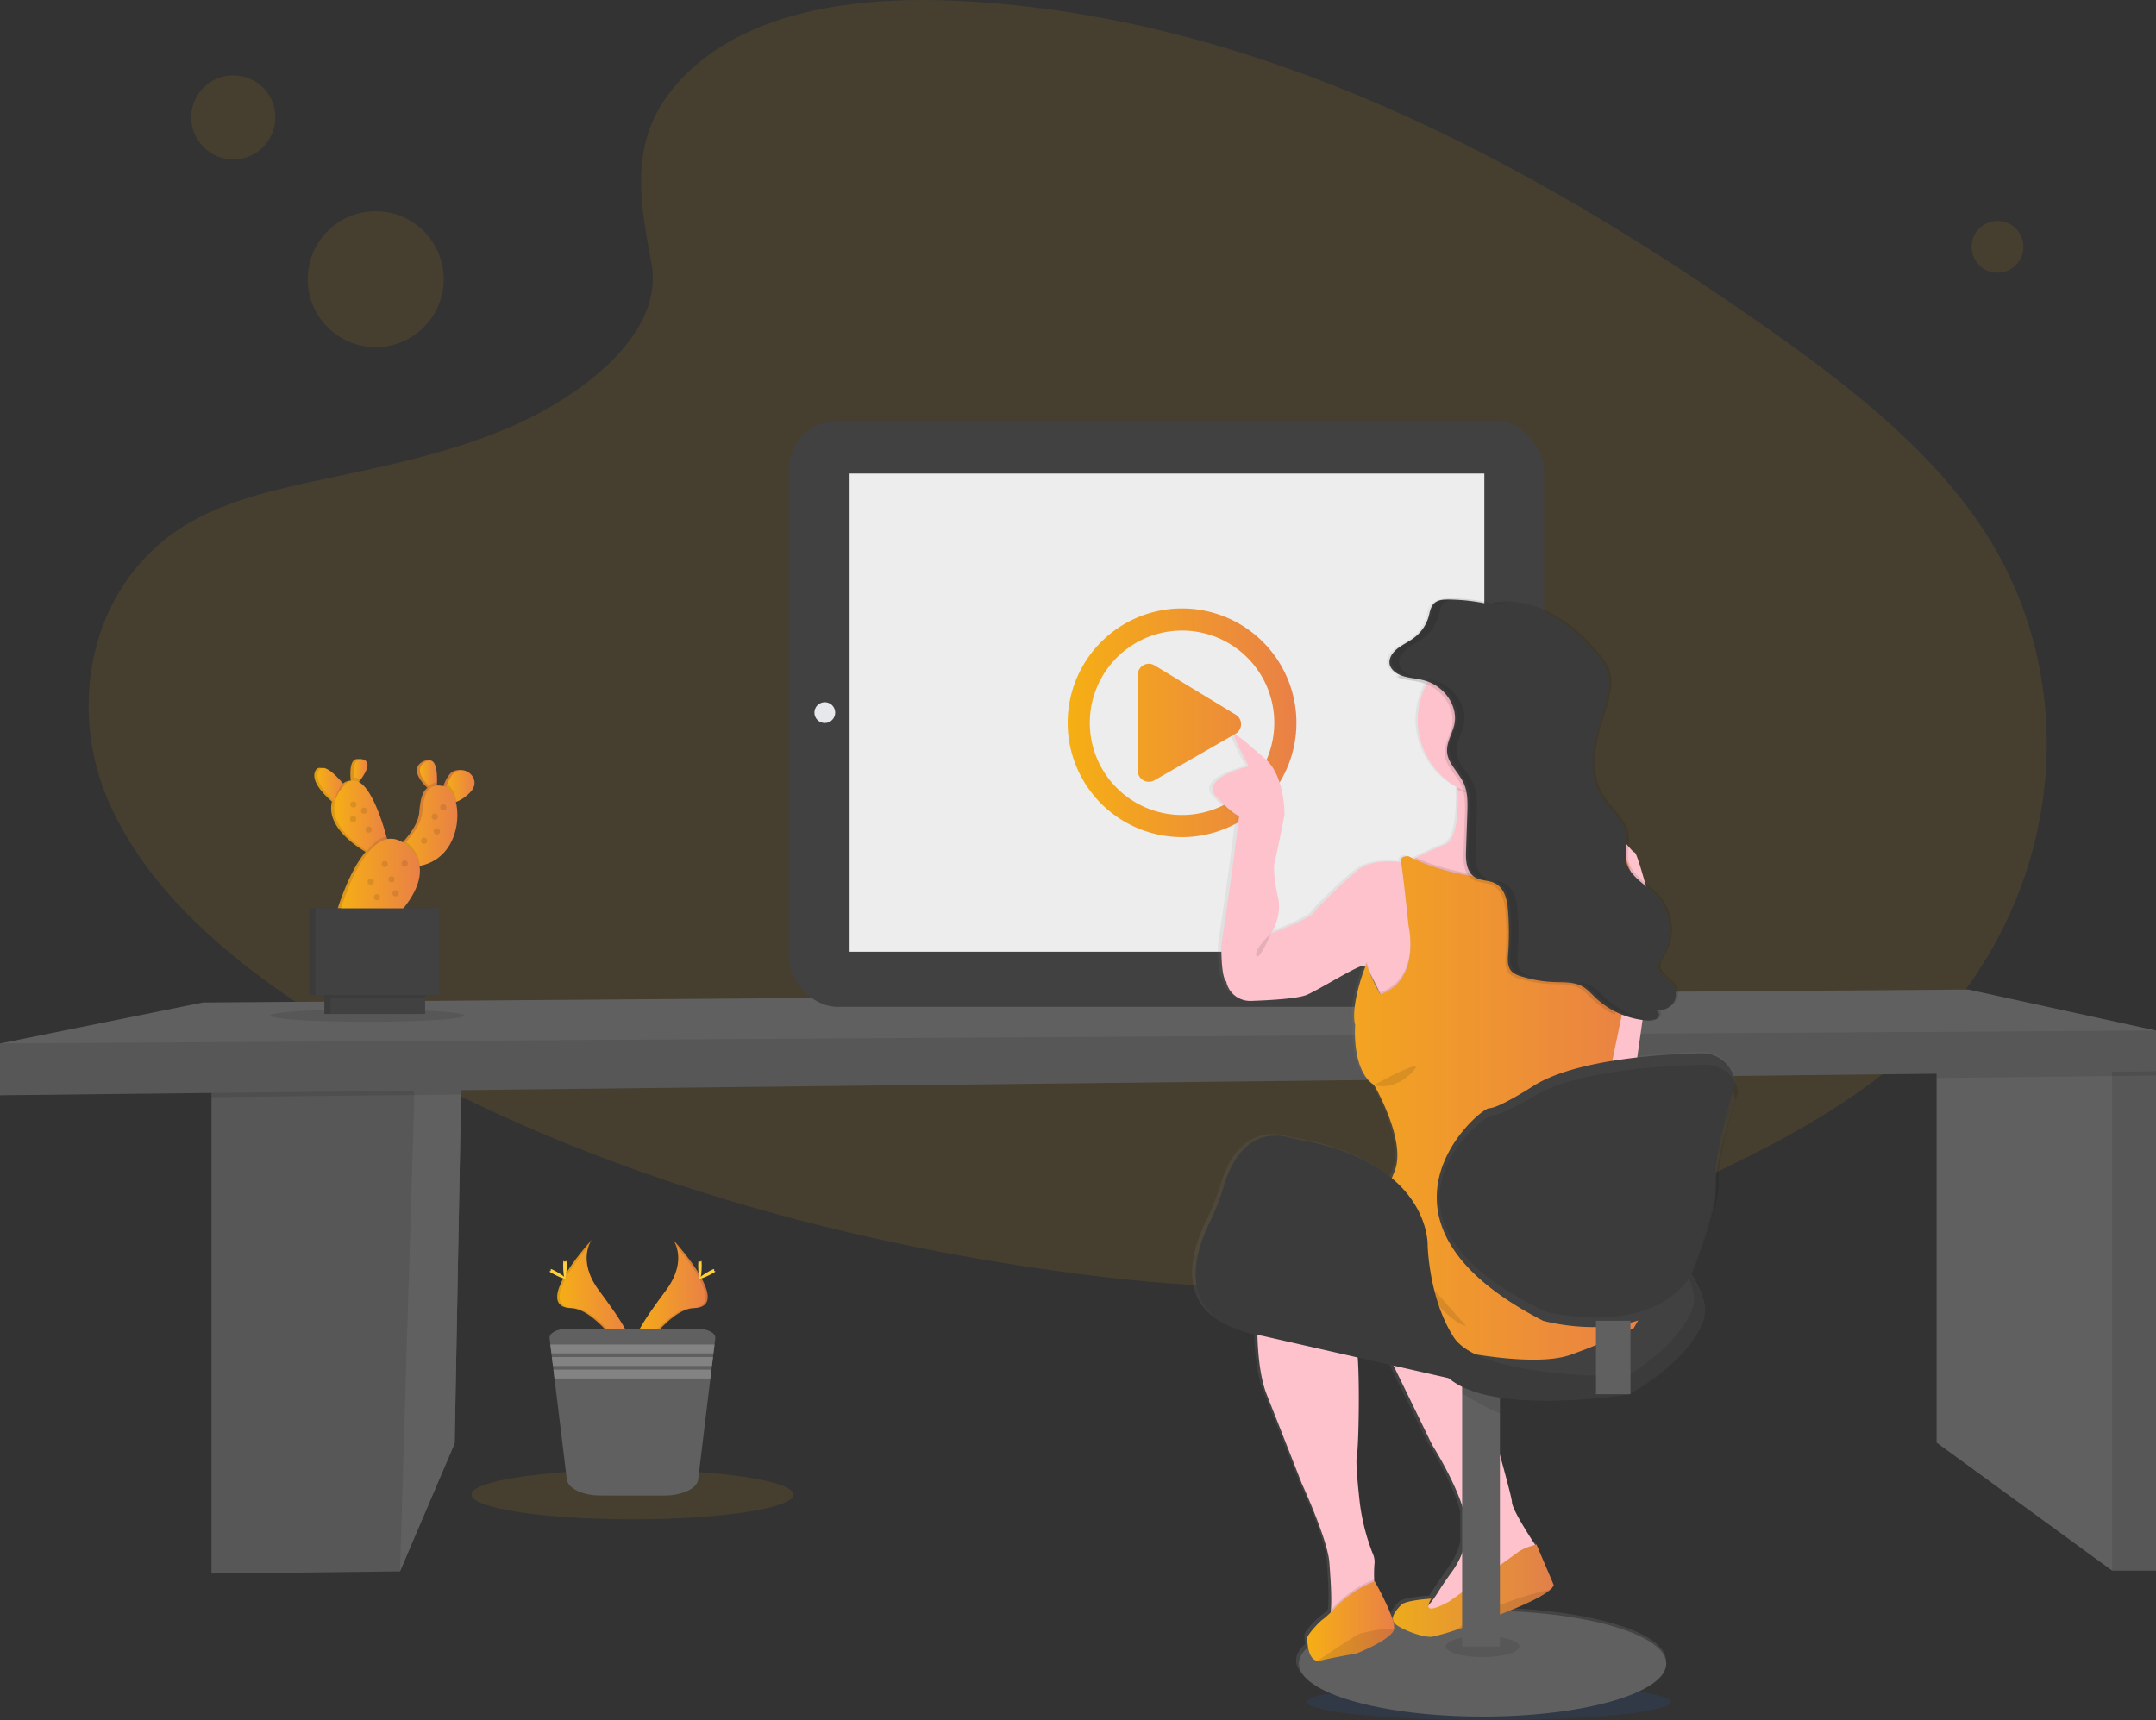 <?xml version="1.0" encoding="UTF-8" standalone="no"?>
<svg
   xmlns:dc="http://purl.org/dc/elements/1.1/"
   xmlns:cc="http://creativecommons.org/ns#"
   xmlns:rdf="http://www.w3.org/1999/02/22-rdf-syntax-ns#"
   xmlns:svg="http://www.w3.org/2000/svg"
   xmlns="http://www.w3.org/2000/svg"
   xmlns:xlink="http://www.w3.org/1999/xlink"
   xmlns:sodipodi="http://sodipodi.sourceforge.net/DTD/sodipodi-0.dtd"
   xmlns:inkscape="http://www.inkscape.org/namespaces/inkscape"
   inkscape:version="1.0 (4035a4fb49, 2020-05-01)"
   sodipodi:docname="register.svg"
   version="1.1"
   viewBox="0 0 999 797.25"
   height="797.25"
   width="999"
   data-name="Layer 1"
   id="26e08365-e7f3-4f87-b2fd-e29738693ebb">
  <rect x="0" y="0" width="999" height="797.25" fill="#333333" stroke="none"/>
  <sodipodi:namedview
     inkscape:current-layer="26e08365-e7f3-4f87-b2fd-e29738693ebb"
     inkscape:window-maximized="1"
     inkscape:window-y="-8"
     inkscape:window-x="-8"
     inkscape:cy="375.7392"
     inkscape:cx="653.14557"
     inkscape:zoom="0.54406114"
     showgrid="false"
     id="namedview242"
     inkscape:window-height="1057"
     inkscape:window-width="1920"
     inkscape:pageshadow="2"
     inkscape:pageopacity="0"
     guidetolerance="10"
     gridtolerance="10"
     objecttolerance="10"
     borderopacity="1"
     bordercolor="#666666"
     pagecolor="#ffffff" />
  <defs
     id="defs9">
    <linearGradient
       id="c24143ca-a0c1-48a5-a3b5-0343775bf348-5-7-1-1"
       x1="778.67"
       y1="845.35"
       x2="778.67"
       y2="329.26"
       gradientUnits="userSpaceOnUse">
      <stop
         offset="0"
         stop-color="gray"
         stop-opacity="0.25"
         id="stop1191" />
      <stop
         offset="0.54"
         stop-color="gray"
         stop-opacity="0.12"
         id="stop1193" />
      <stop
         offset="1"
         stop-color="gray"
         stop-opacity="0.1"
         id="stop1195" />
    </linearGradient>
    <linearGradient
       id="linearGradient1109"
       inkscape:collect="always">
      <stop
         id="stop1105"
         offset="0"
         style="stop-color:#f6af14;stop-opacity:1;" />
      <stop
         id="stop1107"
         offset="1"
         style="stop-color:#e98047;stop-opacity:1" />
    </linearGradient>
    <linearGradient
       id="c24143ca-a0c1-48a5-a3b5-0343775bf348-5-7-1"
       x1="778.67"
       y1="845.35"
       x2="778.67"
       y2="329.26"
       gradientUnits="userSpaceOnUse">
      <stop
         offset="0"
         stop-color="gray"
         stop-opacity="0.25"
         id="stop1098" />
      <stop
         offset="0.54"
         stop-color="gray"
         stop-opacity="0.12"
         id="stop1100" />
      <stop
         offset="1"
         stop-color="gray"
         stop-opacity="0.1"
         id="stop1102" />
    </linearGradient>
    <linearGradient
       id="c24143ca-a0c1-48a5-a3b5-0343775bf348-5-7"
       x1="778.67"
       y1="845.35"
       x2="778.67"
       y2="329.26"
       gradientUnits="userSpaceOnUse">
      <stop
         offset="0"
         stop-color="gray"
         stop-opacity="0.25"
         id="stop1091" />
      <stop
         offset="0.54"
         stop-color="gray"
         stop-opacity="0.12"
         id="stop1093" />
      <stop
         offset="1"
         stop-color="gray"
         stop-opacity="0.1"
         id="stop1095" />
    </linearGradient>
    <linearGradient
       id="c24143ca-a0c1-48a5-a3b5-0343775bf348-5"
       x1="778.67"
       y1="845.35"
       x2="778.67"
       y2="329.26"
       gradientUnits="userSpaceOnUse">
      <stop
         offset="0"
         stop-color="gray"
         stop-opacity="0.25"
         id="stop1084" />
      <stop
         offset="0.54"
         stop-color="gray"
         stop-opacity="0.12"
         id="stop1086" />
      <stop
         offset="1"
         stop-color="gray"
         stop-opacity="0.1"
         id="stop1088" />
    </linearGradient>
    <linearGradient
       id="c24143ca-a0c1-48a5-a3b5-0343775bf348"
       x1="778.67"
       y1="845.35"
       x2="778.67"
       y2="329.26"
       gradientUnits="userSpaceOnUse">
      <stop
         offset="0"
         stop-color="gray"
         stop-opacity="0.25"
         id="stop1077" />
      <stop
         offset="0.54"
         stop-color="gray"
         stop-opacity="0.12"
         id="stop1079" />
      <stop
         offset="1"
         stop-color="gray"
         stop-opacity="0.1"
         id="stop1081" />
    </linearGradient>
    <linearGradient
       gradientUnits="userSpaceOnUse"
       y2="329.26"
       x2="778.67"
       y1="845.35"
       x1="778.67"
       id="c24143ca-a0c1-48a5-a3b5-0343775bf348-5-7-1-1-5">
      <stop
         id="stop2"
         stop-opacity="0.25"
         stop-color="gray"
         offset="0" />
      <stop
         id="stop4"
         stop-opacity="0.12"
         stop-color="gray"
         offset="0.54" />
      <stop
         id="stop6"
         stop-opacity="0.1"
         stop-color="gray"
         offset="1" />
    </linearGradient>
    <linearGradient
       gradientUnits="userSpaceOnUse"
       y2="560.512"
       x2="865.325"
       y1="560.512"
       x1="686.411"
       id="linearGradient1111"
       xlink:href="#linearGradient1109"
       inkscape:collect="always" />
    <linearGradient
       gradientUnits="userSpaceOnUse"
       y2="459.489"
       x2="295.074"
       y1="459.489"
       x1="257.76"
       id="linearGradient1119"
       xlink:href="#linearGradient1109"
       inkscape:collect="always" />
    <linearGradient
       gradientUnits="userSpaceOnUse"
       y2="430.467"
       x2="281"
       y1="430.467"
       x1="255.33"
       id="linearGradient1127"
       xlink:href="#linearGradient1109"
       inkscape:collect="always" />
    <linearGradient
       gradientUnits="userSpaceOnUse"
       y2="434.519"
       x2="312.43"
       y1="434.519"
       x1="281.248"
       id="linearGradient1135"
       xlink:href="#linearGradient1109"
       inkscape:collect="always" />
    <linearGradient
       gradientUnits="userSpaceOnUse"
       y2="416.098"
       x2="320.389"
       y1="416.098"
       x1="306.34"
       id="linearGradient1137"
       xlink:href="#linearGradient1109"
       inkscape:collect="always" />
    <linearGradient
       gradientUnits="userSpaceOnUse"
       y2="411.334"
       x2="303.017"
       y1="411.334"
       x1="295.105"
       id="linearGradient1139"
       xlink:href="#linearGradient1109"
       inkscape:collect="always" />
    <linearGradient
       gradientUnits="userSpaceOnUse"
       y2="409.573"
       x2="270.789"
       y1="409.573"
       x1="264.301"
       id="linearGradient1141"
       xlink:href="#linearGradient1109"
       inkscape:collect="always" />
    <linearGradient
       gradientUnits="userSpaceOnUse"
       y2="416.367"
       x2="261.72"
       y1="416.367"
       x1="247.612"
       id="linearGradient1143"
       xlink:href="#linearGradient1109"
       inkscape:collect="always" />
    <linearGradient
       gradientUnits="userSpaceOnUse"
       y2="441.008"
       x2="318.947"
       y1="441.008"
       x1="246.142"
       id="linearGradient1151"
       xlink:href="#linearGradient1109"
       inkscape:collect="always" />
    <linearGradient
       gradientUnits="userSpaceOnUse"
       y2="655.085"
       x2="394.315"
       y1="655.085"
       x1="358.683"
       id="linearGradient1159"
       xlink:href="#linearGradient1109"
       inkscape:collect="always" />
    <linearGradient
       gradientUnits="userSpaceOnUse"
       y2="655.085"
       x2="428.407"
       y1="655.085"
       x1="392.769"
       id="linearGradient1161"
       xlink:href="#linearGradient1109"
       inkscape:collect="always" />
    <linearGradient
       gradientUnits="userSpaceOnUse"
       y2="802.717"
       x2="746.497"
       y1="802.717"
       x1="706.2"
       id="linearGradient1179"
       xlink:href="#linearGradient1109"
       inkscape:collect="always" />
    <linearGradient
       gradientUnits="userSpaceOnUse"
       y2="788.634"
       x2="820.43"
       y1="788.634"
       x1="745.903"
       id="linearGradient1181"
       xlink:href="#linearGradient1109"
       inkscape:collect="always" />
    <linearGradient
       gradientUnits="userSpaceOnUse"
       y2="386.37"
       x2="701.21"
       y1="386.37"
       x1="595.21"
       id="linearGradient1204"
       xlink:href="#linearGradient1109"
       inkscape:collect="always" />
  </defs>
  <title
     id="title11">press play</title>
  <path
     style="fill:#f6af14;fill-opacity:1"
     id="path13"
     opacity="0.1"
     fill="#2271ff"
     transform="translate(-100.5 -51.37)"
     d="M421.71,82.64c30.78-27.43,79.11-33,123.09-30.84,138.16,6.87,262.87,73.56,370.74,149,39.05,27.31,77.5,56.74,102.85,94.35,51.6,76.57,36.3,182.63-35.46,245.7-24.41,21.46-54,37.91-84.39,52.5-54,25.93-112.31,46.74-173.62,52.67-43.73,4.22-88,.79-131.46-5.11C472,624.45,352.81,588,252.9,525.72c-43.82-27.33-85.13-61.3-103.19-105.52S143.21,320,188,293.8c18.51-10.82,40.64-15.71,62.3-20.3,31.89-6.76,64.29-13.42,93.06-27.15,29.72-14.19,64.92-41.63,59-73C396,139.63,391,110,421.71,82.64Z" />
  <circle
     style="fill:#f6af14;fill-opacity:1"
     id="circle15"
     opacity="0.1"
     fill="#2271ff"
     r="31.5"
     cy="129.4"
     cx="174.08" />
  <circle
     style="fill:#f6af14;fill-opacity:1"
     id="circle17"
     opacity="0.1"
     fill="#2271ff"
     r="19.5"
     cy="54.4"
     cx="108.09" />
  <circle
     style="fill:#f6af14;fill-opacity:1"
     id="circle19"
     opacity="0.1"
     fill="#2271ff"
     r="12"
     cy="114.4"
     cx="925.57" />
  <ellipse
     id="ellipse21"
     opacity="0.1"
     fill="#2271ff"
     ry="8.4"
     rx="84.24"
     cy="788.85"
     cx="689.92" />
  <polygon
     style="fill:#606060;fill-opacity:1"
     id="polygon23"
     fill="#5f5d7e"
     points="214 487.31 213.63 507.26 210.67 668.97 185.33 728.31 98 729.31 98 496.5 189.14 489.28 214 487.31" />
  <polygon
     style="fill:#000000;fill-opacity:1"
     id="polygon25"
     opacity="0.1"
     points="185.33,728.31 98,729.31 98,496.5 189.14,489.28 214,487.31 213.63,507.26 210.67,668.97 " />
  <polygon
     style="fill:#606060;fill-opacity:1"
     id="polygon27"
     fill="#5f5d7e"
     points="214 487.31 213.63 507.26 210.67 668.97 185.33 728.31 192 507.64 191.98 507.5 189.14 489.28 214 487.31" />
  <polygon
     id="polygon29"
     opacity="0.1"
     points="189.14 489.28 214 487.31 213.63 507.26 191.98 507.5 98 508.55 98 496.5 189.14 489.28" />
  <polygon
     style="fill:#606060;fill-opacity:1"
     id="polygon31"
     fill="#5f5d7e"
     points="999 496.5 999 727.97 978.67 727.97 897.33 668.64 897.33 489.97 970 483.14 974.46 485.19 978.67 487.13 999 496.5" />
  <rect
     id="rect33"
     opacity="0.1"
     height="242.78"
     width="20.33"
     y="485.19"
     x="978.67" />
  <polygon
     id="polygon35"
     opacity="0.1"
     points="999 485.19 999 498.5 978.67 498.73 897.33 499.63 897.33 489.97 970 483.14 974.46 485.19 978.67 487.13 978.67 485.19 999 485.19" />
  <polygon
     style="fill:#606060;fill-opacity:1"
     id="polygon37"
     fill="#5f5d7e"
     points="999 477.64 999 496.5 0 507.64 0 483.64 94 464.64 912 458.64 999 477.64" />
  <polygon
     id="polygon39"
     opacity="0.1"
     points="999 477.64 999 496.5 0 507.64 0 483.64 999 477.64" />
  <rect
     style="fill:#414141;fill-opacity:1"
     id="rect41"
     fill="#474157"
     ry="22.82"
     rx="22.82"
     height="271.69"
     width="349.92"
     y="194.97"
     x="365.5" />
  <rect
     style="fill:#ededed;fill-opacity:1"
     id="rect43"
     fill="#ededf4"
     height="221.63"
     width="294.12"
     y="219.48"
     x="393.66" />
  <circle
     id="circle45"
     fill="#e6e8ec"
     r="4.82"
     cy="330.29"
     cx="382.18" />
  <circle
     id="circle47"
     fill="#e6e8ec"
     r="7.95"
     cy="330.81"
     cx="700.81" />
  <path
     style="fill-opacity:1.0;fill:url(#linearGradient1204)"
     id="path49"
     fill="#2271ff"
     transform="translate(-100.5 -51.37)"
     d="M672.93,382.52l-37.61-22.86a5.14,5.14,0,0,0-7.63,4.48V408.6a5.14,5.14,0,0,0,7.63,4.48l37.61-21.58A5.15,5.15,0,0,0,672.93,382.52Zm28.28,3.85a53,53,0,1,0-53,53A53,53,0,0,0,701.21,386.37Zm-95.74,0a42.74,42.74,0,1,1,42.74,42.74A42.73,42.73,0,0,1,605.47,386.37Z" />
  <path
     style="fill:url(#c24143ca-a0c1-48a5-a3b5-0343775bf348-5-7-1-1-5)"
     id="path51"
     fill="url(#c24143ca-a0c1-48a5-a3b5-0343775bf348)"
     transform="translate(-100.5 -51.37)"
     d="M904.38,560.51a12.5,12.5,0,0,0-1.13-3.52c.76-2.59,1.25-4.18,1.25-4.18s0-.38-.12-1a15.35,15.35,0,0,0-15.55-12.88c-6,.11-17.38.51-30,1.93.72-5.05,1.58-11.09,2.48-17.31l1.65.18c.38,0,.78,0,1.18.06h.53a5.44,5.44,0,0,0,3.66-1.12,2.16,2.16,0,0,0-.67-3.54,8.92,8.92,0,0,0,7.83-3.28,7,7,0,0,0,0-8.14c-2.11-3-6.58-5-6.82-8.53-.13-2,1.21-3.8,2.26-5.57a23.27,23.27,0,0,0-3.67-27.95,54.76,54.76,0,0,0-4.44-3.95c-2.2-8.08-4.5-15.3-5.18-15.53-.88-.29-2.39-2.19-3.83-3.82a18.4,18.4,0,0,0-.07-4.13c-1.06-7-8-12-11.82-18.18s-4.51-13.75-3.53-20.83,3.45-13.93,5.46-20.84c1.5-5.13,2.75-10.58,1.07-15.67-1.19-3.63-3.78-6.77-6.45-9.72-6.41-7.09-13.8-13.73-22.92-18a45.55,45.55,0,0,0-20.29-4.34h-.07l-1.1.06-.78.05-.78.08-.83.08h0c-.85.11-1.69.24-2.53.41a87.31,87.31,0,0,0-18.55-2.08h-.81a9.5,9.5,0,0,0-5.3,1.25c-2.22,1.55-2.5,4.33-3.17,6.75a18.73,18.73,0,0,1-7.2,10c-2.39,1.72-5.2,3-7.48,4.8s-4.06,4.5-3.45,7.16c.51,2.23,2.59,3.89,5,4.9-.29.36-.59.71-.87,1.08.47.19,1,.36,1.43.5,3,.89,6.23,1,9.27,1.81a20.31,20.31,0,0,1,2.46.83,35.12,35.12,0,0,0-4.11,16.52,35.59,35.59,0,0,0,18.62,31.22c0,.34,0,.67,0,1,.31,10.44-.48,23.14-5.82,25.29s-10.45,4.58-13.6,6.15l-1,.53c-.83-.38-1.66-.78-2.47-1.2,0,0-4.25-.5-3.51,2.74,0,0-12.85-2-19.9,3.49s-18.62,16.95-20.89,19.94S688,483.54,688,483.54s5.53-7.73,3.14-17.2c0,0-2.64-11.42-1.38-16s4.53-21.58,4.53-21.58.46-17.94-9.33-26.17-16.6-15-12.82-7a111.46,111.46,0,0,0,5.54,10.71s-23.41,5.56-15.1,14.24,10.57,8.69,10.57,8.69-2.77,21.43-3.28,25.42-5,34.39-5,34.39-.25,14.46,2.27,16.7c0,0,1.65,9.31,12.08,9,0,0,19.88-.5,25.42-2.74s24.66-14.21,26.68-13.46a1.15,1.15,0,0,1,.39.26,2.83,2.83,0,0,1,.3.3c-2,4.43-6.74,19.47-4.72,26.86,0,0-1.76,20.93,8.81,27.66,0,0,15.35,25.92,9.56,39.87-.46,1.13-.87,2.17-1.25,3.18-8.79-7.29-22.2-14-42.68-17.71-2.09-.38-4.17-.84-6.23-1.34-5.82-1.41-21.83-2.7-29.45,22.61a111.36,111.36,0,0,1-6.76,17.12c-3,6.07-6.33,14.77-6.4,23.4-.17,12.1,6.08,24.09,28.76,28.49.25,9,1.28,19.72,4.36,27.43,6.29,15.7,16.36,41.12,16.36,41.12s12.08,25.92,12.84,36.38c.49,6.85,1.21,15.83.71,22,0,.38-.06.74-.1,1.1a26.52,26.52,0,0,1-3.38,3.07c-1.76,1-7.55,7.23-7.55,8.72a26.64,26.64,0,0,0,.38,4.26c-2.74,2.39-4.24,5-4.24,7.6,0,13.52,38.37,24.48,85.7,24.48s85.69-11,85.69-24.48c0-12.34-32-22.54-73.58-24.22,8.67-3.46,16.37-7.09,19.56-10a4.68,4.68,0,0,0,1.51-2.06l-8.05-18.69s-.63.14-1.56.41l-.56-.84c-3.58-5.45-10.47-16.31-10.47-19.26,0-1.09-1.82-8.06-4.46-17.61V698c26.26,4,60.1-1.44,60.1-1.44l.15-.08h.66v-.36c4.55-2.52,27.31-15.85,34.06-33.53,2-5.16-.49-12.55-5.44-20.45,3.46-8.59,12-30.78,11.15-39.63,0-.47-.06-1-.06-1.52a26.12,26.12,0,0,0,.1-2.72c1-13,9-36.75,9-36.75S904.48,561.11,904.38,560.51Zm-170-57.76c1.82,3.2,3.77,7.29,4.54,8.95h0S736.26,506.8,734.43,502.75Zm1.9,280.1-.19.07,0-1a59.38,59.38,0,0,1,.19-7.82,9.16,9.16,0,0,0-.86-4.06,96,96,0,0,1-6.13-24.13c-1-8.72-1.83-18.23-1.31-20.65.78-3.71,1.42-31.81.45-45.66l15.48,3.48,18,36.7s11.58,17.92,15.17,32.06V766a34.6,34.6,0,0,1-5.41,11.74c-2.39,3.27-4.72,6.58-6.88,10-.66,1.06-1.39,2.15-2.12,3.17-.24,0-12.07.69-14.08,2.91-1.24,1.37-3.4,3.53-3.76,5.7l-.51.08C742,792.69,736.33,782.85,736.33,782.85Z" />
  <path
     id="path53"
     opacity="0.1"
     transform="translate(-100.5 -51.37)"
     d="M812.43,770l-4,13-17,14.75-25,7.18s-11.75-6.43-7.75-7.68c1.11-.35,2.43-1.62,3.77-3.28-1.4,5.1,9.73-1.47,9.73-1.47s28.75-20.5,31.75-22.75a22.61,22.61,0,0,1,6.4-2.93C811.58,768.77,812.43,770,812.43,770Z" />
  <path
     id="path55"
     fill="#fdc2cc"
     d="m 713.079,718.63 -4,13 -17,14.75 -25,7.18 c 0,0 -11.75,-6.43 -7.75,-7.68 1.11,-0.35 2.43,-1.62 3.77,-3.28 a 50,50 0 0 0 3.34,-4.82 c 2.14,-3.44 4.46,-6.76 6.83,-10 a 36,36 0 0 0 6.31,-16.61 c 1.75,-13.75 -16,-41.5 -16,-41.5 l -32.25,-66.25 45,5.5 c 0,0 24.25,83.25 24.25,87.25 0,3 6.84,13.85 10.4,19.32 1.25,1.91 2.1,3.14 2.1,3.14 z" />
  <ellipse
     style="fill:#606060;fill-opacity:1"
     id="ellipse57"
     fill="#5f5d7e"
     ry="24.55"
     rx="85.12"
     cy="771.05"
     cx="686.97" />
  <path
     style="fill-opacity:1.0;fill:url(#linearGradient1181)"
     id="path59"
     fill="#2271ff"
     transform="translate(-100.5 -51.37)"
     d="M820.43,786a4.8,4.8,0,0,1-1.5,2.07c-6.18,5.67-29.29,14.1-43.57,18.68A101.11,101.11,0,0,1,763.93,810c-3.5.25-10.75-2-15.75-5.07s-.5-7.43,1.52-9.68,14-2.92,14-2.92c-5.75,9.57,8.49,1.17,8.49,1.17s28.75-20.5,31.75-22.75,8.5-3.5,8.5-3.5Z" />
  <path
     style="fill:#808080;fill-opacity:0.25"
     id="path61"
     opacity="0.3"
     d="m 719.93,734.63 a 4.8,4.8 0 0 1 -1.5,2.07 c -6.18,5.67 -29.29,14.1 -43.57,18.68 a 101.11,101.11 0 0 1 -11.43,3.25 c -3.5,0.25 -10.75,-2 -15.75,-5.07 -5,-3.07 -0.5,-7.43 1.52,-9.68 2.02,-2.25 14,-2.92 14,-2.92 -5.75,9.57 8.49,1.17 8.49,1.17 0,0 28.75,-20.5 31.75,-22.75 3,-2.25 8.5,-3.5 8.5,-3.5 z" />
  <path
     id="path63"
     opacity="0.1"
     transform="translate(-100.5 -51.37)"
     d="M818.93,788.09c-6.18,5.67-29.29,14.1-43.57,18.68C788.3,795.81,810,790.08,818.93,788.09Z" />
  <ellipse
     id="ellipse65"
     opacity="0.1"
     ry="4.91"
     rx="17.03"
     cy="763.14"
     cx="686.97" />
  <rect
     style="fill:#606060;fill-opacity:1"
     id="rect67"
     fill="#5f5d7e"
     height="129.5"
     width="17.5"
     y="633.64"
     x="677.5" />
  <path
     id="path69"
     opacity="0.1"
     transform="translate(-100.5 -51.37)"
     d="M795.5,691.43v15c-3.5-1.08-11.49-5.63-17.5-9.21V685h3.65Z" />
  <path
     style="fill:#414141;fill-opacity:1"
     transform="translate(-100.5 -51.37)"
     id="path71"
     fill="#474157"
     d="M754.27,628.63s57.78-14.87,72.16-26,70.85,41.24,63.39,61-34.62,34.07-34.62,34.07-75.11,12.22-87.9-13.27S754.27,628.63,754.27,628.63Z" />
  <path
     id="path73"
     opacity="0.1"
     d="m 653.77,577.26 c 0,0 57.78,-14.87 72.16,-26 14.38,-11.13 70.85,41.24 63.39,61 -7.46,19.76 -34.62,34.07 -34.62,34.07 0,0 -75.11,12.22 -87.9,-13.27 -12.79,-25.49 -13.03,-55.8 -13.03,-55.8 z" />
  <path
     style="fill:#414141;fill-opacity:1"
     id="path75"
     fill="#474157"
     transform="translate(-100.5 -51.37)"
     d="M749.27,622.63s57.78-14.87,72.16-26,70.85,41.24,63.39,61-34.62,34.07-34.62,34.07-75.11,12.22-87.9-13.27S749.27,622.63,749.27,622.63Z" />
  <path
     id="path77"
     fill="#fdc2cc"
     transform="translate(-100.5 -51.37)"
     d="M695.68,486.27,689.43,484s5.5-7.75,3.13-17.25c0,0-2.63-11.46-1.38-16.1s4.5-21.65,4.5-21.65.46-18-9.27-26.25-16.48-15-12.73-7a111.4,111.4,0,0,0,5.5,10.75s-23.25,5.57-15,14.29,10.5,8.71,10.5,8.71-2.75,21.5-3.25,25.5-5,34.5-5,34.5-.25,14.5,2.25,16.75a11.31,11.31,0,0,0,12,9C682.46,515.22,703.68,491.77,695.68,486.27Z" />
  <path
     id="path79"
     fill="#fdc2cc"
     transform="translate(-100.5 -51.37)"
     d="M846.68,440.27v14L832.18,459l-24.7,18.18L800.93,482l-29.25-11.75-18.5-19.5s.9-.49,2.46-1.3l1-.53c3.13-1.57,8.06-4,13.51-6.17s6.09-14.89,5.78-25.37l0-1c-.25-7.35-1-13.36-1-13.36s3.05-.58,7.49-1.24c12.31-1.83,35.28-4.3,33.26,3.24a17.37,17.37,0,0,0,0,7.79c.06.28.12.57.19.85,2.08,9.09,8.52,18.61,8.52,18.61l20,7.2.56.2Z" />
  <path
     id="path81"
     fill="#fdc2cc"
     transform="translate(-100.5 -51.37)"
     d="M846.68,444.52v-4.25a14,14,0,0,1,4.75,0c1.75.5,5.07,5.75,6.57,6.25s10.68,34.75,9.68,37.75S857.23,555,857.23,555l-19.05,21-3.75-57.75L846.68,484Z" />
  <path
     id="path83"
     fill="#fdc2cc"
     transform="translate(-100.5 -51.37)"
     d="M747.93,601.77s-17.41,3.75-15.2,9.25,11.95,5.75,11.95,5.75Z" />
  <path
     id="path85"
     fill="#fdc2cc"
     transform="translate(-100.5 -51.37)"
     d="M772.18,490.72l-13.25,28.55-15.75,11.5L740.43,513s-5.32-11.75-7.61-13.74a1.15,1.15,0,0,0-.39-.26c-2-.75-21,11.25-26.5,13.5s-25.25,2.75-25.25,2.75L689.43,484s17.5-6.5,19.75-9.5,13.75-14.5,20.75-20S749.7,451,749.7,451l.2.08,3.28,1.42,9.5,23.25Z" />
  <path
     id="path87"
     fill="#fdc2cc"
     transform="translate(-100.5 -51.37)"
     d="M737.43,775.52a59.64,59.64,0,0,0-.19,7.84c.07,2.79.19,5.16.19,5.16l-5.75,12s-19.75,6.5-16.5,3.75c1.13-.95,1.71-3.42,2-6.69.49-6.18-.22-15.19-.71-22.06-.75-10.5-12.75-36.5-12.75-36.5s-10-25.5-16.25-41.25-4-44.25-4-44.25,1-21.5,5.5-28,22-8.75,22-8.75L719.18,644s6.75,25.5,9.25,29.25,1.75,48.5.75,53.25c-.51,2.43.35,12,1.31,20.72a97.31,97.31,0,0,0,6.08,24.2A9.24,9.24,0,0,1,737.43,775.52Z" />
  <path
     id="path89"
     opacity="0.1"
     transform="translate(-100.5 -51.37)"
     d="M737.43,788.52l-5.75,12s-19.75,6.5-16.5,3.75c1.13-.95,1.71-3.42,2-6.69.71-.71,1.47-1.49,2.25-2.29a50.49,50.49,0,0,1,17.85-11.93h0C737.31,786.15,737.43,788.52,737.43,788.52Z" />
  <path
     style="fill-opacity:1.0;fill:url(#linearGradient1179)"
     id="path91"
     fill="#2271ff"
     transform="translate(-100.5 -51.37)"
     d="M746.45,806.38a.59.59,0,0,1,0,.14c-1,4.75-17.5,11.25-17.5,11.25s-10.5,1.75-16.5,3.25a4.15,4.15,0,0,1-1.41.13c-4.63-.35-4.84-9.26-4.84-10.63s5.75-7.75,7.5-8.75a53.63,53.63,0,0,0,5.56-5.33,51.6,51.6,0,0,1,18.22-12.17h0S747.25,801.45,746.45,806.38Z" />
  <path
     style="fill:#2271ff;fill-opacity:0"
     id="path93"
     opacity="0.3"
     d="m 645.95,755.01 a 0.59,0.59 0 0 1 0,0.14 c -1,4.75 -17.5,11.25 -17.5,11.25 0,0 -10.5,1.75 -16.5,3.25 a 4.15,4.15 0 0 1 -1.41,0.13 c -4.63,-0.35 -4.84,-9.26 -4.84,-10.63 0,-1.37 5.75,-7.75 7.5,-8.75 a 53,53 0 0 0 5.64,-5.41 50.57,50.57 0 0 1 17.86,-12 l 0.28,-0.11 c 0,0 9.77,17.2 8.97,22.13 z" />
  <path
     id="path95"
     opacity="0.1"
     transform="translate(-100.5 -51.37)"
     d="M746.45,806.38a.59.59,0,0,1,0,.14c-1,4.75-17.5,11.25-17.5,11.25s-10.5,1.75-16.5,3.25a4.15,4.15,0,0,1-1.41.13c5.44-3.73,18.63-12.68,20.41-12.88S742,805.55,746.45,806.38Z" />
  <path
     id="path97"
     opacity="0.1"
     transform="translate(-100.5 -51.37)"
     d="M815.91,413.66c-6.18,5.09-11.86,4.36-20.49,4.36-6.24,0-14.35,2.19-19.46-.62-.21-7.81-1-14.38-1-14.38s43.5-8.25,40.75,2A18.18,18.18,0,0,0,815.91,413.66Z" />
  <path
     id="path99"
     fill="#fdc2cc"
     transform="translate(-100.5 -51.37)"
     d="M828.93,385.06a35.75,35.75,0,0,1-35.75,35.75c-.92,0-1.84,0-2.74-.1h0a35.75,35.75,0,1,1,38.5-35.65Z" />
  <path
     id="path101"
     opacity="0.1"
     transform="translate(-100.5 -51.37)"
     d="M762.68,475.77l9.5,15-13.25,28.55-15.75,11.5L740.43,513s-5.32-11.75-7.61-13.74c.66-1.61,1.11-2.35,1.11-1.76,0,2.5,6.15,13.75,6.15,13.75,19-6.5,13.1-31.75,13.1-31.75s-2.36-22.5-3.28-28.42l3.28,1.42Z" />
  <path
     id="path103"
     opacity="0.1"
     transform="translate(-100.5 -51.37)"
     d="M846.68,440.27v14L832.18,459l-24.7,18.18L800.93,482l-29.25-11.75-18.5-19.5s.9-.49,2.46-1.3l1-.53c12.87,5.85,26.8,8,36.75,8.77a111,111,0,0,0,13.76.31C844.82,452,845.94,442.9,845,439.67Z" />
  <path
     style="fill-opacity:1;fill:url(#linearGradient1111)"
     id="path105"
     fill="#2271ff"
     transform="translate(-100.5 -51.37)"
     d="M857.43,667a280.29,280.29,0,0,1-29,12.25c-17.25,6.25-55.25-2-60-3.25s-41.25-15.75-55.25-21.25-17.5-1-20.75-1.5-5.5-6.75-6-8.5,9-17,14.25-24.75,21-6.25,23.25-6.75,18,0,18,0-1-5,4.75-19-9.5-40-9.5-40c-10.5-6.75-8.75-27.75-8.75-27.75-2.5-9.25,5.5-30.5,5.5-28s6.15,13.75,6.15,13.75c19-6.5,13.1-31.75,13.1-31.75s-2.75-26.25-3.48-29.5,3.48-2.75,3.48-2.75q1.22.63,2.46,1.2c13.16,6.2,27.56,8.46,37.78,9.24a111,111,0,0,0,13.76.31c45.67-7.37,37.58-19.12,37.28-19.54l2.22.79c16.5,12,11.5,51.75,11.5,51.75L852,521.67l-4.59,22.1s16.25,98.5,17.75,103.5S857.43,667,857.43,667Z" />
  <path
     id="path107"
     opacity="0.1"
     transform="translate(-100.5 -51.37)"
     d="M735.68,622c-1,.75-12.25,24-4,30.5S735.68,622,735.68,622Z" />
  <path
     id="path109"
     opacity="0.1"
     transform="translate(-100.5 -51.37)"
     d="M743.68,625.27c.25.75,23.5,37.75,36.25,40.75Z" />
  <path
     id="path111"
     opacity="0.1"
     transform="translate(-100.5 -51.37)"
     d="M799.69,332.48l-3.72.79a25.07,25.07,0,0,1,3.14-.93Z" />
  <path
     id="path113"
     opacity="0.1"
     transform="translate(-100.5 -51.37)"
     d="M855.71,492l-7,29.65a36.22,36.22,0,0,1-9.72-6.51c-2.23-2.12-4.23-4.55-7.1-5.94-3.69-1.79-8.14-1.55-12.33-1.7a59.32,59.32,0,0,1-15.42-2.64,10.88,10.88,0,0,1-4-1.94c-2.38-2.1-2.22-5.49-2-8.45a129.57,129.57,0,0,0,.15-17.29c-.06-1.08-.14-2.16-.23-3.24-.4-4.83-1.7-10.43-6.64-12.5-2.54-1-5.57-.92-8-2.13a6.61,6.61,0,0,1-1-.62c-3.6-2.52-3.93-7.57-3.79-11.82q.32-8.76.61-17.53a50.94,50.94,0,0,0-.19-8.65h0a19.21,19.21,0,0,0-1.56-5.52c-2.17-4.64-6.69-8.51-7.5-13.41a5.43,5.43,0,0,1-.09-.69c-.42-4.38,2.34-8.46,3.31-12.77,1.94-8.67-4.58-18.17-14.17-20.66-3-.78-6.22-.93-9.21-1.82a14.79,14.79,0,0,1-1.41-.5c7.24-9.66,19.65-16,33.74-16,22.33,0,40.44,16,40.44,35.75,0,11.2-5.83,21.19-14.94,27.75.06.28.13.57.21.85,2.35,9.09,9.64,18.61,9.64,18.61l22.64,7.2,2.52.8C861.37,452.27,855.71,492,855.71,492Z" />
  <path
     id="path115"
     opacity="0.1"
     transform="translate(-100.5 -51.37)"
     d="M868,520.72c-.22,0-.43-.05-.64-.09A1.33,1.33,0,0,1,868,520.72Z" />
  <path
     style="fill:#414141;fill-opacity:1"
     transform="translate(-100.5 -51.37)"
     id="path117"
     fill="#474157"
     d="M790.68,331.49a86,86,0,0,0-19.08-2.23c-2.09,0-4.33.11-6,1.26-2.21,1.55-2.49,4.35-3.15,6.77a18.78,18.78,0,0,1-7.15,10c-2.37,1.73-5.16,3-7.43,4.82s-4,4.52-3.43,7.18S748,364,751,364.85s6.19,1,9.21,1.82c9.59,2.49,16.1,12,14.16,20.65-1,4.31-3.73,8.39-3.31,12.77.49,5.23,5.32,9.26,7.59,14.11,2.07,4.42,1.93,9.38,1.77,14.16l-.61,17.54c-.16,4.62.24,10.18,4.8,12.44,2.44,1.2,5.48,1.07,8,2.13,4.94,2.06,6.24,7.67,6.64,12.49a129.1,129.1,0,0,1,.08,20.53c-.23,3-.39,6.35,2,8.45a10.72,10.72,0,0,0,4,1.94,59.32,59.32,0,0,0,15.42,2.64c4.2.16,8.64-.08,12.33,1.7,2.87,1.39,4.87,3.83,7.1,5.94a39.24,39.24,0,0,0,23.18,10.15c1.85.16,3.95.12,5.24-1.07s.53-3.76-1.31-3.61a8.89,8.89,0,0,0,8.42-3.22,7.1,7.1,0,0,0,0-8.17c-2.09-3-6.53-5-6.77-8.56-.13-2,1.2-3.81,2.24-5.59a23.51,23.51,0,0,0-3.64-28c-4.69-4.85-11.72-8.53-13.36-14.75-1.09-4.16.56-8.53-.07-12.76-1-7-7.93-12-11.74-18.24s-4.48-13.79-3.51-20.89,3.43-14,5.43-20.9c1.49-5.15,2.72-10.62,1.06-15.73-1.19-3.63-3.75-6.78-6.41-9.75-6.37-7.11-13.7-13.77-22.76-18s-20.1-5.87-29.72-2.74" />
  <path
     id="path119"
     opacity="0.1"
     d="m 691.2,279.55 a 86,86 0 0 0 -19.08,-2.23 c -2.09,0 -4.33,0.11 -6,1.26 -2.21,1.55 -2.49,4.35 -3.15,6.77 a 18.78,18.78 0 0 1 -7.15,10 c -2.37,1.73 -5.16,3 -7.43,4.82 -2.27,1.82 -4,4.52 -3.43,7.18 0.57,2.66 3.56,4.71 6.56,5.56 3,0.85 6.19,1 9.21,1.82 9.59,2.49 16.1,12 14.16,20.65 -1,4.31 -3.73,8.39 -3.31,12.77 0.49,5.23 5.32,9.26 7.59,14.11 2.07,4.42 1.93,9.38 1.77,14.16 l -0.61,17.54 c -0.16,4.62 0.24,10.18 4.8,12.44 2.44,1.2 5.48,1.07 8,2.13 4.94,2.06 6.24,7.67 6.64,12.49 a 129.1,129.1 0 0 1 0.08,20.53 c -0.23,3 -0.39,6.35 2,8.45 a 10.72,10.72 0 0 0 4,1.94 59.32,59.32 0 0 0 15.42,2.64 c 4.2,0.16 8.64,-0.08 12.33,1.7 2.87,1.39 4.87,3.83 7.1,5.94 a 39.24,39.24 0 0 0 23.18,10.15 c 1.85,0.16 3.95,0.12 5.24,-1.07 1.29,-1.19 0.53,-3.76 -1.31,-3.61 a 8.89,8.89 0 0 0 8.42,-3.22 7.1,7.1 0 0 0 0,-8.17 c -2.09,-3 -6.53,-5 -6.77,-8.56 -0.13,-2 1.2,-3.81 2.24,-5.59 a 23.51,23.51 0 0 0 -3.64,-28 c -4.69,-4.85 -11.72,-8.53 -13.36,-14.75 -1.09,-4.16 0.56,-8.53 -0.07,-12.76 -1,-7 -7.93,-12 -11.74,-18.24 -3.81,-6.24 -4.48,-13.79 -3.51,-20.89 0.97,-7.1 3.43,-14 5.43,-20.9 1.49,-5.15 2.72,-10.62 1.06,-15.73 -1.19,-3.63 -3.75,-6.78 -6.41,-9.75 -6.37,-7.11 -13.7,-13.77 -22.76,-18 -9.06,-4.23 -20.1,-5.87 -29.72,-2.74" />
  <path
     id="path121"
     opacity="0.1"
     transform="translate(-100.5 -51.37)"
     d="M737.18,554.27s8.5,3.25,17.5-5.75S737.18,554.27,737.18,554.27Z" />
  <g
     id="g127"
     opacity="0.1">
    <path
       id="path123"
       transform="translate(-100.5 -51.37)"
       d="M794.44,331.34a35.56,35.56,0,0,1,5-.63,37.93,37.93,0,0,0-7,.22Z" />
    <path
       id="path125"
       transform="translate(-100.5 -51.37)"
       d="M844.58,514.16c-2.24-2.11-4.23-4.55-7.11-5.94-3.68-1.78-8.13-1.54-12.33-1.7a59,59,0,0,1-15.42-2.64,10.72,10.72,0,0,1-4-1.94c-2.38-2.1-2.21-5.48-2-8.45a129.1,129.1,0,0,0-.08-20.53c-.41-4.82-1.7-10.43-6.65-12.49-2.53-1.06-5.56-.93-8-2.13-4.56-2.26-5-7.82-4.81-12.44q.31-8.77.61-17.53c.17-4.79.3-9.75-1.77-14.17-2.27-4.85-7.1-8.87-7.59-14.11-.41-4.37,2.35-8.46,3.32-12.77,1.94-8.67-4.58-18.16-14.17-20.65-3-.78-6.22-.94-9.21-1.82s-5.89-2.78-6.51-5.5,1.15-5.36,3.42-7.19,5.06-3.09,7.44-4.82a18.71,18.71,0,0,0,7.14-10c.67-2.42,1-5.21,3.15-6.77a8,8,0,0,1,4.1-1.2c-.89,0-1.78-.05-2.66-.05-2.09,0-4.33.11-6,1.25-2.21,1.56-2.49,4.35-3.15,6.77a18.78,18.78,0,0,1-7.15,10c-2.37,1.73-5.16,3-7.43,4.82s-4,4.52-3.43,7.19,3.53,4.61,6.52,5.5,6.19,1,9.21,1.82c9.59,2.49,16.1,12,14.16,20.65-1,4.31-3.73,8.4-3.31,12.77.49,5.24,5.32,9.26,7.59,14.11,2.07,4.42,1.94,9.38,1.77,14.17q-.31,8.76-.61,17.53c-.16,4.62.24,10.18,4.8,12.44,2.44,1.2,5.48,1.07,8,2.13,4.94,2.06,6.24,7.67,6.64,12.49a129.1,129.1,0,0,1,.08,20.53c-.23,3-.39,6.35,2,8.45a10.72,10.72,0,0,0,4,1.94,58.91,58.91,0,0,0,15.42,2.64c4.2.16,8.64-.08,12.33,1.7,2.87,1.39,4.87,3.83,7.11,5.94a39.18,39.18,0,0,0,23.17,10.15,10.71,10.71,0,0,0,3.35-.13A39.11,39.11,0,0,1,844.58,514.16Z" />
  </g>
  <path
     id="path129"
     opacity="0.1"
     transform="translate(-100.5 -51.37)"
     d="M689.43,484s-8,7.34-6.83,10.34S689.43,484,689.43,484Z" />
  <path
     style="fill:#414141;fill-opacity:1"
     id="path131"
     fill="#474157"
     transform="translate(-100.5 -51.37)"
     d="M696.85,578.35c-5.77-1.41-21.68-2.71-29.25,22.68a112.32,112.32,0,0,1-6.71,17.17c-7.26,14.91-16.64,45.57,24.61,52.32l99,22.5s53,6.5,56.5,4,3-8,3-8-58.5,0-70-18-12-42.5-12-42.5,1.44-37.83-59-48.82C701,579.32,698.9,578.85,696.85,578.35Z" />
  <path
     id="path133"
     opacity="0.1"
     d="m 596.35,526.98 c -5.77,-1.41 -21.68,-2.71 -29.25,22.69 a 112.32,112.32 0 0 1 -6.71,17.17 c -7.26,14.9 -16.64,45.56 24.61,52.31 l 99,22.5 c 0,0 53,6.5 56.5,4 3.5,-2.5 3,-8 3,-8 0,0 -58.5,0 -70,-18 -11.5,-18 -12,-42.5 -12,-42.5 0,0 1.44,-37.83 -59,-48.82 -2,-0.38 -4.1,-0.87 -6.15,-1.35 z" />
  <path
     style="fill:#414141;fill-opacity:1"
     id="path135"
     fill="#474157"
     transform="translate(-100.5 -51.37)"
     d="M904.38,552.48a15.29,15.29,0,0,0-15.45-12.92c-14.24.26-58.07,2.16-78.43,15.46,0,0-15.5,10-20,10s-65.5,52,25,98.5c0,0,48.5,13.8,67.5-18.6,0,0,13.5-34.8,12.5-46.85s9-44.55,9-44.55S904.48,553.13,904.38,552.48Z" />
  <path
     id="path137"
     opacity="0.1"
     d="m 805.22,505.44 c -1.14,-7 -7.8,-12.06 -15.45,-11.93 -14.24,0.24 -58.07,2 -78.43,14.27 0,0 -15.5,9.23 -20,9.23 -4.5,0 -65.5,48 25,90.93 0,0 48.5,12.74 67.5,-17.17 0,0 13.5,-32.13 12.5,-43.25 -1,-11.12 9,-41.12 9,-41.12 0,0 -0.02,-0.36 -0.12,-0.96 z" />
  <rect
     style="fill:#606060;fill-opacity:1"
     id="rect139"
     fill="#5f5d7e"
     height="34.07"
     width="16"
     y="612.14"
     x="739.5" />
  <ellipse
     id="ellipse141"
     opacity="0.1"
     ry="2.89"
     rx="45.04"
     cy="470.71"
     cx="170.24" />
  <path
     style="fill-opacity:1.0;fill:url(#linearGradient1151)"
     id="path143"
     fill="#2271ff"
     transform="translate(-100.5 -51.37)"
     d="M308.54,410.62a17.18,17.18,0,0,0-2.28,4.29c-.14.38-.28.8-.42,1.21a3.69,3.69,0,0,0-.79-.27,11.34,11.34,0,0,0-3.57-.31c0-.46.06-1,.07-1.46.15-5.27-.47-12.62-5.5-9.51-4.82,3-1.38,8,1.73,11.21l.8.78c-2.84,2-3.38,6.73-3.85,11.64s-4.64,10.29-7.41,13.34c-.28.31-.53.59-.78.85a10.11,10.11,0,0,0-8.05-2.07c-.11-.43-.24-.88-.37-1.36-2.24-8.08-6.89-22.09-12.82-25.16l.78-1c2.52-3.3,5.36-8.19,1.17-9.45s-4.57,4.25-4.34,8.37c0,.52.08,1,.12,1.46a6.17,6.17,0,0,0-4.38,2.14l-.65-.76c-3.4-4-9.63-10.37-11.52-5.56-1.76,4.48,3.73,10.29,7.59,13.66l.24.21C251.72,433.4,263,442,269.12,445.72l.79.48c-8.4,9.9-13.59,28.45-13.59,28.45l23.52,4.2s15.6-13.45,13.6-26.09l.16,0c15.59-3.12,19.13-19.74,16.7-29.61l.28-.11a17.74,17.74,0,0,0,7.22-5.46C322.16,411.51,313,404.67,308.54,410.62Z" />
  <path
     id="path145"
     opacity="0.1"
     d="m 208.04,359.25 a 17.18,17.18 0 0 0 -2.28,4.29 c -0.14,0.38 -0.28,0.8 -0.42,1.21 a 3.69,3.69 0 0 0 -0.79,-0.27 11.34,11.34 0 0 0 -3.57,-0.31 c 0,-0.46 0.06,-1 0.07,-1.46 0.15,-5.27 -0.47,-12.62 -5.5,-9.51 -4.82,3 -1.38,8 1.73,11.21 l 0.8,0.78 c -2.84,2 -3.38,6.73 -3.85,11.64 -0.47,4.91 -4.64,10.29 -7.41,13.34 -0.28,0.31 -0.53,0.59 -0.78,0.85 a 10.11,10.11 0 0 0 -8.05,-2.07 c -0.11,-0.43 -0.24,-0.88 -0.37,-1.36 -2.24,-8.08 -6.89,-22.09 -12.82,-25.16 l 0.78,-1 c 2.52,-3.3 5.36,-8.19 1.17,-9.45 -4.19,-1.26 -4.57,4.25 -4.34,8.37 0,0.52 0.08,1 0.12,1.46 a 6.17,6.17 0 0 0 -4.38,2.14 l -0.65,-0.76 c -3.4,-4 -9.63,-10.37 -11.52,-5.56 -1.76,4.48 3.73,10.29 7.59,13.66 l 0.24,0.21 c -2.59,10.53 8.69,19.13 14.81,22.85 l 0.79,0.48 c -8.4,9.9 -13.59,28.45 -13.59,28.45 l 23.52,4.2 c 0,0 15.6,-13.45 13.6,-26.09 h 0.16 c 15.59,-3.12 19.13,-19.74 16.7,-29.61 l 0.28,-0.11 a 17.74,17.74 0 0 0 7.22,-5.46 c 4.36,-6.07 -4.8,-12.91 -9.26,-6.96 z" />
  <path
     style="fill-opacity:1.0;fill:url(#linearGradient1143)"
     id="path147"
     fill="#2271ff"
     transform="translate(-100.5 -51.37)"
     d="M261.72,417.4,259,425.45s-1.53-1.08-3.46-2.78c-3.86-3.37-9.35-9.18-7.59-13.66,1.89-4.81,8.12,1.54,11.52,5.56C260.81,416.16,261.72,417.4,261.72,417.4Z" />
  <path
     style="fill-opacity:1.0;fill:url(#linearGradient1141)"
     id="path149"
     fill="#2271ff"
     transform="translate(-100.5 -51.37)"
     d="M267.52,412.81a38.89,38.89,0,0,1-2.68,3.15,42.22,42.22,0,0,1-.49-4.23c-.23-4.12.21-9.59,4.34-8.37S270,409.51,267.52,412.81Z" />
  <path
     transform="translate(-100.5 -51.37)"
     style="fill-opacity:1.0;fill:url(#linearGradient1139)"
     id="path151"
     fill="#2271ff"
     d="M303,414.08c-.08,2.65-.34,4.76-.34,4.76a34,34,0,0,1-3.43-3.06c-3.11-3.23-6.55-8.21-1.73-11.21C302.52,401.46,303.14,408.81,303,414.08Z" />
  <path
     transform="translate(-100.5 -51.37)"
     style="fill-opacity:1.0;fill:url(#linearGradient1137)"
     id="path153"
     fill="#2271ff"
     d="M319.24,417.55A17.74,17.74,0,0,1,312,423a20.18,20.18,0,0,1-2.42.87l-3.24-4.55a33.05,33.05,0,0,1,1.34-4.42,17.18,17.18,0,0,1,2.28-4.29C314.46,404.67,323.6,411.51,319.24,417.55Z" />
  <path
     id="path155"
     opacity="0.1"
     transform="translate(-100.5 -51.37)"
     d="M259.44,414.57c1.37,1.59,2.28,2.83,2.28,2.83L259,425.45s-1.53-1.08-3.46-2.78a15.75,15.75,0,0,1,3.1-7.07C258.88,415.23,259.17,414.88,259.44,414.57Z" />
  <path
     id="path157"
     opacity="0.1"
     transform="translate(-100.5 -51.37)"
     d="M267.52,412.81a38.89,38.89,0,0,1-2.68,3.15,42.22,42.22,0,0,1-.49-4.23A5.46,5.46,0,0,1,267.52,412.81Z" />
  <path
     style="fill-opacity:1.0;fill:url(#linearGradient1127)"
     id="path159"
     fill="#2271ff"
     transform="translate(-100.5 -51.37)"
     d="M281,444.77l-6.84,3s-1.49-.72-3.64-2.06c-7.19-4.43-21.64-15.56-11.95-28.68s17.77,10.42,20.95,21.92C280.53,442.4,281,444.77,281,444.77Z" />
  <path
     id="path161"
     opacity="0.1"
     transform="translate(-100.5 -51.37)"
     d="M299.22,415.78a5.57,5.57,0,0,1,3.77-1.7c-.08,2.65-.34,4.76-.34,4.76A34,34,0,0,1,299.22,415.78Z" />
  <path
     id="path163"
     opacity="0.1"
     transform="translate(-100.5 -51.37)"
     d="M312,423a20.18,20.18,0,0,1-2.42.87l-3.24-4.55a33.05,33.05,0,0,1,1.34-4.42C309.79,416.14,311.33,419.17,312,423Z" />
  <path
     transform="translate(-100.5 -51.37)"
     style="fill-opacity:1.0;fill:url(#linearGradient1135)"
     id="path165"
     fill="#2271ff"
     d="M295,452.73l-1.15.2c-22.93,3.49-7.56-8.88-7.56-8.88s1-.95,2.43-2.51c2.77-3.05,6.93-8.4,7.41-13.34.72-7.43,1.55-14.4,10.32-12.35C315.1,417.86,316.75,448.38,295,452.73Z" />
  <rect
     style="fill:#414141;fill-opacity:1"
     id="rect167"
     fill="#474157"
     height="11.52"
     width="43.81"
     y="458.44"
     x="150.3" />
  <rect
     style="fill:#414141;fill-opacity:1"
     id="rect169"
     fill="#474157"
     height="40.2"
     width="57.24"
     y="421"
     x="143.34" />
  <rect
     id="rect171"
     opacity="0.1"
     height="11.52"
     width="43.81"
     y="458.44"
     x="150.3" />
  <rect
     id="rect173"
     opacity="0.1"
     height="40.2"
     width="57.24"
     y="421"
     x="143.34" />
  <rect
     style="fill:#414141;fill-opacity:1"
     id="rect175"
     fill="#474157"
     height="11.52"
     width="43.81"
     y="458.44"
     x="153.18" />
  <path
     id="path177"
     opacity="0.1"
     transform="translate(-100.5 -51.37)"
     d="M279.56,439c1,3.44,1.48,5.81,1.48,5.81l-6.84,3s-1.49-.72-3.64-2.06C273.24,442.32,276.26,439.75,279.56,439Z" />
  <path
     id="path179"
     opacity="0.1"
     transform="translate(-100.5 -51.37)"
     d="M295,452.73l-1.15.2c-22.93,3.49-7.56-8.88-7.56-8.88s1-.95,2.43-2.51C293,445,294.81,448.83,295,452.73Z" />
  <path
     style="fill-opacity:1.0;fill:url(#linearGradient1119)"
     id="path181"
     fill="#2271ff"
     transform="translate(-100.5 -51.37)"
     d="M257.76,474.65s12.84-46,30.85-31.8-7.33,36-7.33,36Z" />
  <circle
     id="circle183"
     opacity="0.1"
     r="1.44"
     cy="372.87"
     cx="163.74" />
  <circle
     id="circle185"
     opacity="0.1"
     r="1.44"
     cy="379.6"
     cx="163.62" />
  <circle
     id="circle187"
     opacity="0.1"
     r="1.44"
     cy="374.19"
     cx="205.39" />
  <circle
     id="circle189"
     opacity="0.1"
     r="1.44"
     cy="408.64"
     cx="171.78" />
  <circle
     id="circle191"
     opacity="0.1"
     r="1.44"
     cy="385.36"
     cx="202.39" />
  <circle
     id="circle193"
     opacity="0.1"
     r="1.44"
     cy="400.24"
     cx="187.51" />
  <circle
     id="circle195"
     opacity="0.1"
     r="1.44"
     cy="375.75"
     cx="168.66" />
  <circle
     id="circle197"
     opacity="0.1"
     r="1.44"
     cy="378.52"
     cx="201.43" />
  <circle
     id="circle199"
     opacity="0.1"
     r="1.44"
     cy="389.68"
     cx="196.51" />
  <circle
     id="circle201"
     opacity="0.1"
     r="1.44"
     cy="407.56"
     cx="181.38" />
  <circle
     id="circle203"
     opacity="0.1"
     r="1.44"
     cy="400.48"
     cx="178.26" />
  <circle
     id="circle205"
     opacity="0.1"
     r="1.44"
     cy="384.52"
     cx="170.82" />
  <rect
     id="rect207"
     opacity="0.1"
     height="4.21"
     width="43.81"
     y="458.44"
     x="153.18" />
  <rect
     style="fill:#414141;fill-opacity:1"
     id="rect209"
     fill="#474157"
     height="40.2"
     width="57.24"
     y="421"
     x="146.22" />
  <circle
     id="circle211"
     opacity="0.1"
     r="1.44"
     cy="414.04"
     cx="183.3" />
  <circle
     id="circle213"
     opacity="0.1"
     r="1.44"
     cy="415.84"
     cx="174.66" />
  <path
     style="fill-opacity:1.0;fill:url(#linearGradient1161)"
     id="path215"
     fill="#2271ff"
     transform="translate(-100.5 -51.37)"
     d="M412.39,626s7.13,9.33-3.29,23.41-19,26-15.56,34.76c0,0,15.74-26.16,28.55-26.52S426.48,641.74,412.39,626Z" />
  <path
     id="path217"
     opacity="0.1"
     transform="translate(-100.5 -51.37)"
     d="M412.39,626a11.49,11.49,0,0,1,1.46,2.92c12.49,14.68,19.15,28.38,7.14,28.73C409.8,658,396.38,678,393.16,683c.11.39.24.78.38,1.15,0,0,15.74-26.16,28.55-26.52S426.48,641.74,412.39,626Z" />
  <path
     id="path219"
     fill="#ffd037"
     transform="translate(-100.5 -51.37)"
     d="M425.65,637.9c0,3.28-.37,5.94-.82,5.94s-.82-2.66-.82-5.94.46-1.74.91-1.74S425.65,634.61,425.65,637.9Z" />
  <path
     id="path221"
     fill="#ffd037"
     transform="translate(-100.5 -51.37)"
     d="M430.2,641.82c-2.88,1.57-5.39,2.52-5.61,2.12s1.94-2,4.83-3.57,1.74-.43,2,0S433.09,640.25,430.2,641.82Z" />
  <path
     style="fill-opacity:1.0;fill:url(#linearGradient1159)"
     id="path223"
     fill="#2271ff"
     transform="translate(-100.5 -51.37)"
     d="M374.7,626s-7.13,9.33,3.29,23.41,19,26,15.55,34.76c0,0-15.73-26.16-28.54-26.52S360.61,641.74,374.7,626Z" />
  <path
     id="path225"
     opacity="0.1"
     transform="translate(-100.5 -51.37)"
     d="M374.7,626a11.49,11.49,0,0,0-1.46,2.92c-12.49,14.68-19.15,28.38-7.14,28.73C377.29,658,390.71,678,393.93,683a11.1,11.1,0,0,1-.39,1.15S377.81,658,365,657.66,360.61,641.74,374.7,626Z" />
  <path
     id="path227"
     fill="#ffd037"
     transform="translate(-100.5 -51.37)"
     d="M361.44,637.9c0,3.28.37,5.94.82,5.94s.82-2.66.82-5.94-.46-1.74-.91-1.74S361.44,634.61,361.44,637.9Z" />
  <path
     id="path229"
     fill="#ffd037"
     transform="translate(-100.5 -51.37)"
     d="M356.89,641.82c2.88,1.57,5.39,2.52,5.61,2.12s-1.94-2-4.83-3.57-1.74-.43-2,0S354,640.25,356.89,641.82Z" />
  <ellipse
     style="fill:#f6af14;fill-opacity:1"
     id="ellipse231"
     opacity="0.1"
     fill="#2271ff"
     ry="11.45"
     rx="74.6"
     cy="692.74"
     cx="293.04" />
  <path
     style="fill:#606060;fill-opacity:1"
     id="path233"
     fill="#65617d"
     transform="translate(-100.5 -51.37)"
     d="M431.94,671.61l-.36,2.91-.5,4.12-.2,1.71-.51,4.12-.21,1.72-.5,4.11L424,737.1c-.51,4.18-7.34,7.43-15.57,7.43H378.71c-8.24,0-15-3.25-15.56-7.43l-5.72-46.8-.5-4.11-.21-1.72-.51-4.12-.2-1.71-.5-4.12-.36-2.91c-.29-2.36,3.4-4.36,8.07-4.36h60.66C428.53,667.25,432.23,669.25,431.94,671.61Z" />
  <polygon
     style="fill:#838383;fill-opacity:1"
     id="polygon235"
     fill="#9d9cb5"
     points="331.08 623.15 330.58 627.26 255.51 627.26 255.01 623.15 331.08 623.15" />
  <polygon
     style="fill:#838383;fill-opacity:1"
     id="polygon237"
     fill="#9d9cb5"
     points="330.38 628.98 329.88 633.1 256.22 633.1 255.71 628.98 330.38 628.98" />
  <polygon
     style="fill:#838383;fill-opacity:1"
     id="polygon239"
     fill="#9d9cb5"
     points="329.66 634.81 329.16 638.93 256.93 638.93 256.43 634.81 329.66 634.81" />
</svg>
